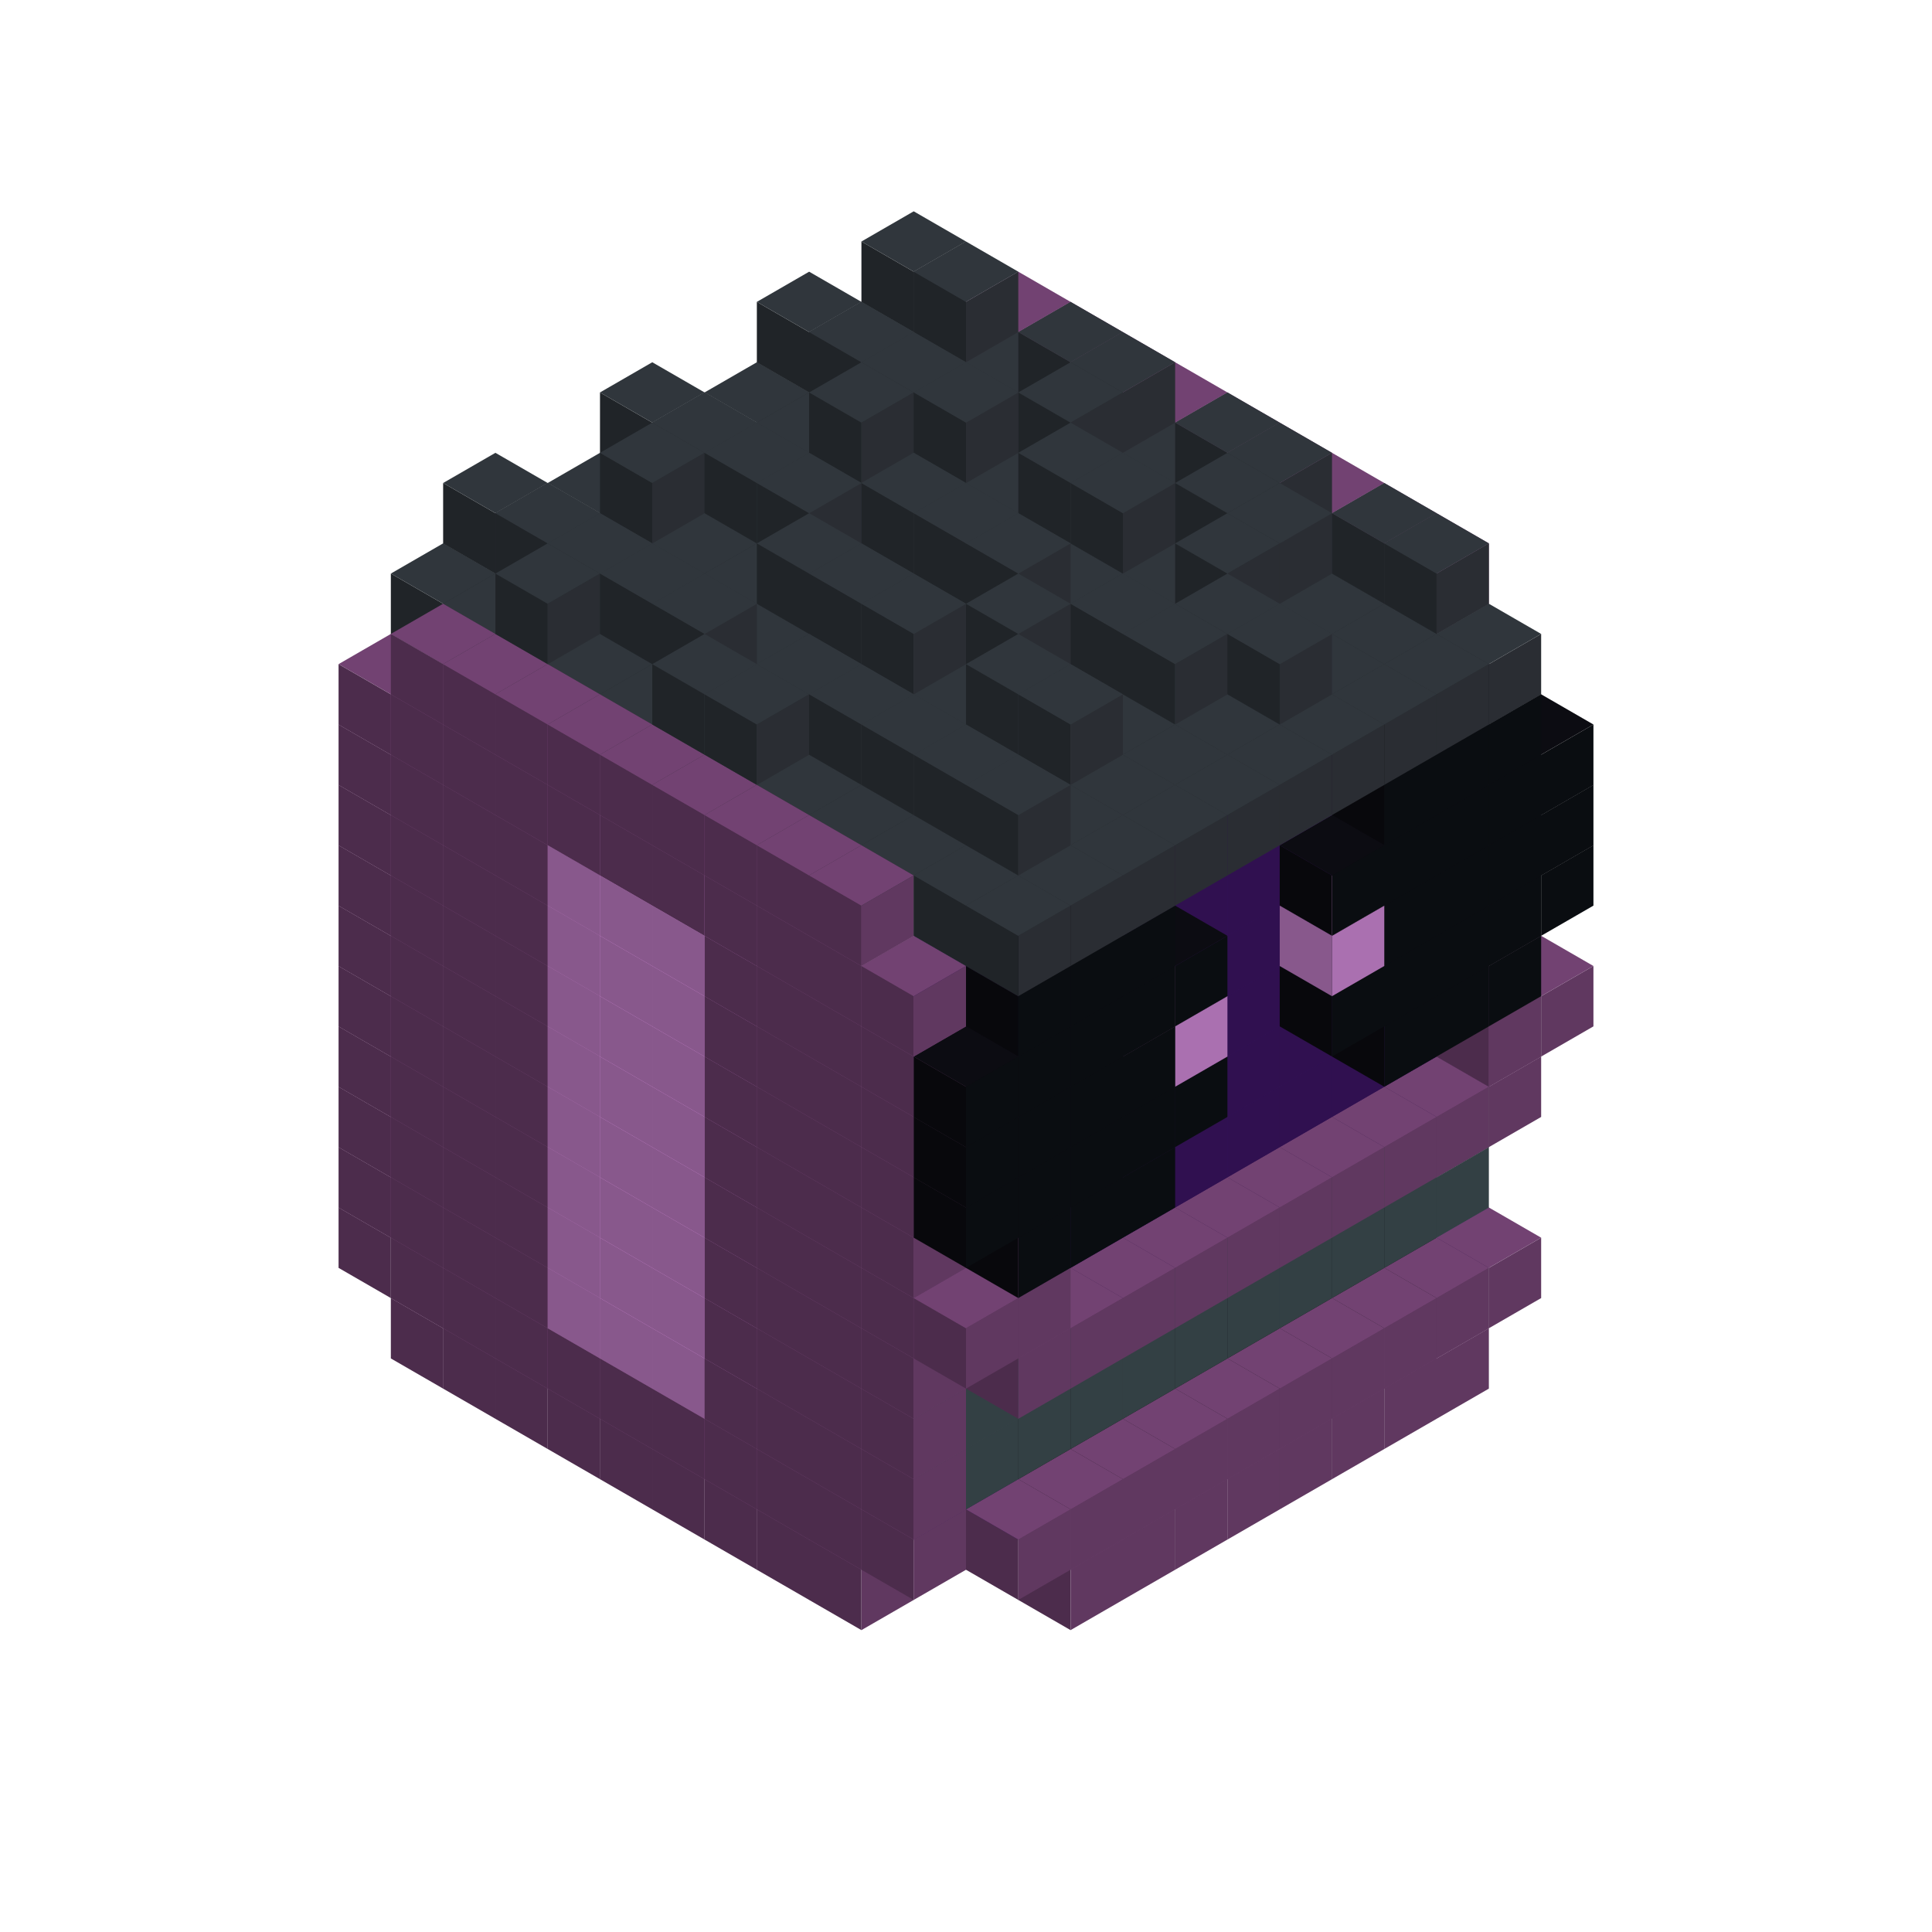 
<svg width='600' height='600' viewBox='4436371 5550000 3200000 3200000' xmlns='http://www.w3.org/2000/svg' xmlns:xlink='http://www.w3.org/1999/xlink'>
<use xlink:href='#v-0x00000022-1' transform='translate(1070341,3650000)'/>
<use xlink:href='#v-0x00000022-1' transform='translate(1156944,3700000)'/>
<use xlink:href='#v-0x00000022-1' transform='translate(1243547,3750000)'/>
<use xlink:href='#v-0x00000022-1' transform='translate(1330150,3800000)'/>
<use xlink:href='#v-0x00000022-1' transform='translate(1416753,3850000)'/>
<use xlink:href='#v-0x00000022-1' transform='translate(1503356,3900000)'/>
<use xlink:href='#v-0x00000022-1' transform='translate(1589959,3950000)'/>
<use xlink:href='#v-0x00000022-1' transform='translate(1676562,4000000)'/>
<use xlink:href='#v-0x00000022-1' transform='translate(1763165,4050000)'/>
<use xlink:href='#v-0x00000022-1' transform='translate(2715798,3700000)'/>
<use xlink:href='#v-0x00000022-1' transform='translate(2629195,3750000)'/>
<use xlink:href='#v-0x00000022-1' transform='translate(2542592,3800000)'/>
<use xlink:href='#v-0x00000022-1' transform='translate(2455989,3850000)'/>
<use xlink:href='#v-0x00000022-1' transform='translate(2369386,3900000)'/>
<use xlink:href='#v-0x00000022-1' transform='translate(2282783,3950000)'/>
<use xlink:href='#v-0x00000022-1' transform='translate(2196180,4000000)'/>
<use xlink:href='#v-0x00000022-1' transform='translate(2109577,4050000)'/>
<use xlink:href='#v-0x00000022-1' transform='translate(983738,3500000)'/>
<use xlink:href='#v-0x00000022-1' transform='translate(1070341,3550000)'/>
<use xlink:href='#v-0x00000022-1' transform='translate(1156944,3600000)'/>
<use xlink:href='#v-0x00000022-1' transform='translate(1243547,3650000)'/>
<use xlink:href='#v-0x00000022-1' transform='translate(1330150,3700000)'/>
<use xlink:href='#v-0x00000022-1' transform='translate(1416753,3750000)'/>
<use xlink:href='#v-0x00000022-1' transform='translate(1503356,3800000)'/>
<use xlink:href='#v-0x00000022-1' transform='translate(1589959,3850000)'/>
<use xlink:href='#v-0x00000022-1' transform='translate(1676562,3900000)'/>
<use xlink:href='#v-0x00000022-1' transform='translate(1763165,3950000)'/>
<use xlink:href='#v-0x00000022-2' transform='translate(2715798,3500000)'/>
<use xlink:href='#v-0x00000022-4' transform='translate(2629195,3550000)'/>
<use xlink:href='#v-0x00000022-4' transform='translate(2542592,3600000)'/>
<use xlink:href='#v-0x00000022-4' transform='translate(2455989,3650000)'/>
<use xlink:href='#v-0x00000022-4' transform='translate(2369386,3700000)'/>
<use xlink:href='#v-0x00000022-4' transform='translate(2282783,3750000)'/>
<use xlink:href='#v-0x00000022-4' transform='translate(2196180,3800000)'/>
<use xlink:href='#v-0x00000022-4' transform='translate(2109577,3850000)'/>
<use xlink:href='#v-0x00000022-4' transform='translate(2022974,3900000)'/>
<use xlink:href='#v-0x00000022-2' transform='translate(1936371,3950000)'/>
<use xlink:href='#v-0x00000022-1' transform='translate(1849768,4000000)'/>
<use xlink:href='#v-0x00000022-1' transform='translate(2802401,3550000)'/>
<use xlink:href='#v-0x00000022-1' transform='translate(2715798,3600000)'/>
<use xlink:href='#v-0x00000022-1' transform='translate(2629195,3650000)'/>
<use xlink:href='#v-0x00000022-1' transform='translate(2542592,3700000)'/>
<use xlink:href='#v-0x00000022-1' transform='translate(2455989,3750000)'/>
<use xlink:href='#v-0x00000022-1' transform='translate(2369386,3800000)'/>
<use xlink:href='#v-0x00000022-1' transform='translate(2282783,3850000)'/>
<use xlink:href='#v-0x00000022-1' transform='translate(2196180,3900000)'/>
<use xlink:href='#v-0x00000022-1' transform='translate(2109577,3950000)'/>
<use xlink:href='#v-0x00000022-1' transform='translate(2022974,4000000)'/>
<use xlink:href='#v-0x00000022-1' transform='translate(983738,3400000)'/>
<use xlink:href='#v-0x00000022-1' transform='translate(1070341,3450000)'/>
<use xlink:href='#v-0x00000022-1' transform='translate(1156944,3500000)'/>
<use xlink:href='#v-0x00000022-1' transform='translate(1243547,3550000)'/>
<use xlink:href='#v-0x00000022-3' transform='translate(1330150,3600000)'/>
<use xlink:href='#v-0x00000022-3' transform='translate(1416753,3650000)'/>
<use xlink:href='#v-0x00000022-3' transform='translate(1503356,3700000)'/>
<use xlink:href='#v-0x00000022-1' transform='translate(1589959,3750000)'/>
<use xlink:href='#v-0x00000022-1' transform='translate(1676562,3800000)'/>
<use xlink:href='#v-0x00000022-1' transform='translate(1763165,3850000)'/>
<use xlink:href='#v-0x00000022-5' transform='translate(2715798,3400000)'/>
<use xlink:href='#v-0x00000022-5' transform='translate(2629195,3450000)'/>
<use xlink:href='#v-0x00000022-5' transform='translate(2542592,3500000)'/>
<use xlink:href='#v-0x00000022-5' transform='translate(2455989,3550000)'/>
<use xlink:href='#v-0x00000022-5' transform='translate(2369386,3600000)'/>
<use xlink:href='#v-0x00000022-5' transform='translate(2282783,3650000)'/>
<use xlink:href='#v-0x00000022-5' transform='translate(2196180,3700000)'/>
<use xlink:href='#v-0x00000022-5' transform='translate(2109577,3750000)'/>
<use xlink:href='#v-0x00000022-5' transform='translate(2022974,3800000)'/>
<use xlink:href='#v-0x00000022-5' transform='translate(1936371,3850000)'/>
<use xlink:href='#v-0x00000022-1' transform='translate(1849768,3900000)'/>
<use xlink:href='#v-0x00000022-1' transform='translate(983738,3300000)'/>
<use xlink:href='#v-0x00000022-1' transform='translate(1070341,3350000)'/>
<use xlink:href='#v-0x00000022-1' transform='translate(1156944,3400000)'/>
<use xlink:href='#v-0x00000022-1' transform='translate(1243547,3450000)'/>
<use xlink:href='#v-0x00000022-3' transform='translate(1330150,3500000)'/>
<use xlink:href='#v-0x00000022-3' transform='translate(1416753,3550000)'/>
<use xlink:href='#v-0x00000022-3' transform='translate(1503356,3600000)'/>
<use xlink:href='#v-0x00000022-1' transform='translate(1589959,3650000)'/>
<use xlink:href='#v-0x00000022-1' transform='translate(1676562,3700000)'/>
<use xlink:href='#v-0x00000022-1' transform='translate(1763165,3750000)'/>
<use xlink:href='#v-0x00000022-5' transform='translate(2715798,3300000)'/>
<use xlink:href='#v-0x00000022-5' transform='translate(2629195,3350000)'/>
<use xlink:href='#v-0x00000022-5' transform='translate(2542592,3400000)'/>
<use xlink:href='#v-0x00000022-5' transform='translate(2455989,3450000)'/>
<use xlink:href='#v-0x00000022-5' transform='translate(2369386,3500000)'/>
<use xlink:href='#v-0x00000022-5' transform='translate(2282783,3550000)'/>
<use xlink:href='#v-0x00000022-5' transform='translate(2196180,3600000)'/>
<use xlink:href='#v-0x00000022-5' transform='translate(2109577,3650000)'/>
<use xlink:href='#v-0x00000022-5' transform='translate(2022974,3700000)'/>
<use xlink:href='#v-0x00000022-5' transform='translate(1936371,3750000)'/>
<use xlink:href='#v-0x00000022-1' transform='translate(1849768,3800000)'/>
<use xlink:href='#v-0x00000022-1' transform='translate(983738,3200000)'/>
<use xlink:href='#v-0x00000022-1' transform='translate(1070341,3250000)'/>
<use xlink:href='#v-0x00000022-1' transform='translate(1156944,3300000)'/>
<use xlink:href='#v-0x00000022-1' transform='translate(1243547,3350000)'/>
<use xlink:href='#v-0x00000022-3' transform='translate(1330150,3400000)'/>
<use xlink:href='#v-0x00000022-3' transform='translate(1416753,3450000)'/>
<use xlink:href='#v-0x00000022-3' transform='translate(1503356,3500000)'/>
<use xlink:href='#v-0x00000022-1' transform='translate(1589959,3550000)'/>
<use xlink:href='#v-0x00000022-1' transform='translate(1676562,3600000)'/>
<use xlink:href='#v-0x00000022-1' transform='translate(1763165,3650000)'/>
<use xlink:href='#v-0x00000022-2' transform='translate(2715798,3200000)'/>
<use xlink:href='#v-0x00000022-2' transform='translate(2629195,3250000)'/>
<use xlink:href='#v-0x00000022-2' transform='translate(2542592,3300000)'/>
<use xlink:href='#v-0x00000022-2' transform='translate(2455989,3350000)'/>
<use xlink:href='#v-0x00000022-2' transform='translate(2369386,3400000)'/>
<use xlink:href='#v-0x00000022-2' transform='translate(2282783,3450000)'/>
<use xlink:href='#v-0x00000022-2' transform='translate(2196180,3500000)'/>
<use xlink:href='#v-0x00000022-2' transform='translate(2109577,3550000)'/>
<use xlink:href='#v-0x00000022-2' transform='translate(2022974,3600000)'/>
<use xlink:href='#v-0x00000022-2' transform='translate(1936371,3650000)'/>
<use xlink:href='#v-0x00000022-1' transform='translate(1849768,3700000)'/>
<use xlink:href='#v-0x00000022-1' transform='translate(2802401,3250000)'/>
<use xlink:href='#v-0x00000022-1' transform='translate(2715798,3300000)'/>
<use xlink:href='#v-0x00000022-1' transform='translate(2629195,3350000)'/>
<use xlink:href='#v-0x00000022-1' transform='translate(2542592,3400000)'/>
<use xlink:href='#v-0x00000022-1' transform='translate(2455989,3450000)'/>
<use xlink:href='#v-0x00000022-1' transform='translate(2369386,3500000)'/>
<use xlink:href='#v-0x00000022-1' transform='translate(2282783,3550000)'/>
<use xlink:href='#v-0x00000022-1' transform='translate(2196180,3600000)'/>
<use xlink:href='#v-0x00000022-1' transform='translate(2109577,3650000)'/>
<use xlink:href='#v-0x00000022-1' transform='translate(2022974,3700000)'/>
<use xlink:href='#v-0x00000022-1' transform='translate(983738,3100000)'/>
<use xlink:href='#v-0x00000022-1' transform='translate(1070341,3150000)'/>
<use xlink:href='#v-0x00000022-1' transform='translate(1156944,3200000)'/>
<use xlink:href='#v-0x00000022-1' transform='translate(1243547,3250000)'/>
<use xlink:href='#v-0x00000022-3' transform='translate(1330150,3300000)'/>
<use xlink:href='#v-0x00000022-3' transform='translate(1416753,3350000)'/>
<use xlink:href='#v-0x00000022-3' transform='translate(1503356,3400000)'/>
<use xlink:href='#v-0x00000022-1' transform='translate(1589959,3450000)'/>
<use xlink:href='#v-0x00000022-1' transform='translate(1676562,3500000)'/>
<use xlink:href='#v-0x00000022-1' transform='translate(1763165,3550000)'/>
<use xlink:href='#v-0x00000022-2' transform='translate(2715798,3100000)'/>
<use xlink:href='#v-0x00000022-2' transform='translate(2629195,3150000)'/>
<use xlink:href='#v-0x00000022-2' transform='translate(2542592,3200000)'/>
<use xlink:href='#v-0x00000022-2' transform='translate(2455989,3250000)'/>
<use xlink:href='#v-0x00000022-2' transform='translate(2369386,3300000)'/>
<use xlink:href='#v-0x00000022-2' transform='translate(2282783,3350000)'/>
<use xlink:href='#v-0x00000022-2' transform='translate(2196180,3400000)'/>
<use xlink:href='#v-0x00000022-2' transform='translate(2109577,3450000)'/>
<use xlink:href='#v-0x00000022-2' transform='translate(2022974,3500000)'/>
<use xlink:href='#v-0x00000022-2' transform='translate(1936371,3550000)'/>
<use xlink:href='#v-0x00000022-1' transform='translate(1849768,3600000)'/>
<use xlink:href='#v-0x00000022-1' transform='translate(2889004,3100000)'/>
<use xlink:href='#v-0x00000022-1' transform='translate(2802401,3150000)'/>
<use xlink:href='#v-0x00000022-1' transform='translate(2022974,3600000)'/>
<use xlink:href='#v-0x00000022-1' transform='translate(1936371,3650000)'/>
<use xlink:href='#v-0x00000022-1' transform='translate(983738,3000000)'/>
<use xlink:href='#v-0x00000022-1' transform='translate(1070341,3050000)'/>
<use xlink:href='#v-0x00000022-1' transform='translate(1156944,3100000)'/>
<use xlink:href='#v-0x00000022-1' transform='translate(1243547,3150000)'/>
<use xlink:href='#v-0x00000022-3' transform='translate(1330150,3200000)'/>
<use xlink:href='#v-0x00000022-3' transform='translate(1416753,3250000)'/>
<use xlink:href='#v-0x00000022-3' transform='translate(1503356,3300000)'/>
<use xlink:href='#v-0x00000022-1' transform='translate(1589959,3350000)'/>
<use xlink:href='#v-0x00000022-1' transform='translate(1676562,3400000)'/>
<use xlink:href='#v-0x00000022-1' transform='translate(1763165,3450000)'/>
<use xlink:href='#v-0x00000022-2' transform='translate(2715798,3000000)'/>
<use xlink:href='#v-0x00000022-2' transform='translate(2629195,3050000)'/>
<use xlink:href='#v-0x00000022-2' transform='translate(2542592,3100000)'/>
<use xlink:href='#v-0x00000022-2' transform='translate(2455989,3150000)'/>
<use xlink:href='#v-0x00000022-2' transform='translate(2369386,3200000)'/>
<use xlink:href='#v-0x00000022-2' transform='translate(2282783,3250000)'/>
<use xlink:href='#v-0x00000022-2' transform='translate(2196180,3300000)'/>
<use xlink:href='#v-0x00000022-2' transform='translate(2109577,3350000)'/>
<use xlink:href='#v-0x00000022-2' transform='translate(2022974,3400000)'/>
<use xlink:href='#v-0x00000022-2' transform='translate(1936371,3450000)'/>
<use xlink:href='#v-0x00000022-1' transform='translate(1849768,3500000)'/>
<use xlink:href='#v-0x00000022-4' transform='translate(2802401,3050000)'/>
<use xlink:href='#v-0x00000022-4' transform='translate(2715798,3100000)'/>
<use xlink:href='#v-0x00000022-4' transform='translate(2629195,3150000)'/>
<use xlink:href='#v-0x00000022-4' transform='translate(2196180,3400000)'/>
<use xlink:href='#v-0x00000022-4' transform='translate(2109577,3450000)'/>
<use xlink:href='#v-0x00000022-4' transform='translate(2022974,3500000)'/>
<use xlink:href='#v-0x00000022-1' transform='translate(983738,2900000)'/>
<use xlink:href='#v-0x00000022-1' transform='translate(1070341,2950000)'/>
<use xlink:href='#v-0x00000022-1' transform='translate(1156944,3000000)'/>
<use xlink:href='#v-0x00000022-1' transform='translate(1243547,3050000)'/>
<use xlink:href='#v-0x00000022-3' transform='translate(1330150,3100000)'/>
<use xlink:href='#v-0x00000022-3' transform='translate(1416753,3150000)'/>
<use xlink:href='#v-0x00000022-3' transform='translate(1503356,3200000)'/>
<use xlink:href='#v-0x00000022-1' transform='translate(1589959,3250000)'/>
<use xlink:href='#v-0x00000022-1' transform='translate(1676562,3300000)'/>
<use xlink:href='#v-0x00000022-1' transform='translate(1763165,3350000)'/>
<use xlink:href='#v-0x00000022-2' transform='translate(2715798,2900000)'/>
<use xlink:href='#v-0x00000022-2' transform='translate(2629195,2950000)'/>
<use xlink:href='#v-0x00000022-2' transform='translate(2542592,3000000)'/>
<use xlink:href='#v-0x00000022-2' transform='translate(2455989,3050000)'/>
<use xlink:href='#v-0x00000022-2' transform='translate(2369386,3100000)'/>
<use xlink:href='#v-0x00000022-2' transform='translate(2282783,3150000)'/>
<use xlink:href='#v-0x00000022-2' transform='translate(2196180,3200000)'/>
<use xlink:href='#v-0x00000022-2' transform='translate(2109577,3250000)'/>
<use xlink:href='#v-0x00000022-2' transform='translate(2022974,3300000)'/>
<use xlink:href='#v-0x00000022-2' transform='translate(1936371,3350000)'/>
<use xlink:href='#v-0x00000022-1' transform='translate(1849768,3400000)'/>
<use xlink:href='#v-0x00000022-4' transform='translate(2889004,2900000)'/>
<use xlink:href='#v-0x00000022-4' transform='translate(2802401,2950000)'/>
<use xlink:href='#v-0x00000022-4' transform='translate(2715798,3000000)'/>
<use xlink:href='#v-0x00000022-4' transform='translate(2629195,3050000)'/>
<use xlink:href='#v-0x00000022-4' transform='translate(2542592,3100000)'/>
<use xlink:href='#v-0x00000022-4' transform='translate(2282783,3250000)'/>
<use xlink:href='#v-0x00000022-4' transform='translate(2196180,3300000)'/>
<use xlink:href='#v-0x00000022-4' transform='translate(2109577,3350000)'/>
<use xlink:href='#v-0x00000022-4' transform='translate(2022974,3400000)'/>
<use xlink:href='#v-0x00000022-4' transform='translate(1936371,3450000)'/>
<use xlink:href='#v-0x00000022-1' transform='translate(983738,2800000)'/>
<use xlink:href='#v-0x00000022-1' transform='translate(1070341,2850000)'/>
<use xlink:href='#v-0x00000022-1' transform='translate(1156944,2900000)'/>
<use xlink:href='#v-0x00000022-1' transform='translate(1243547,2950000)'/>
<use xlink:href='#v-0x00000022-3' transform='translate(1330150,3000000)'/>
<use xlink:href='#v-0x00000022-3' transform='translate(1416753,3050000)'/>
<use xlink:href='#v-0x00000022-3' transform='translate(1503356,3100000)'/>
<use xlink:href='#v-0x00000022-1' transform='translate(1589959,3150000)'/>
<use xlink:href='#v-0x00000022-1' transform='translate(1676562,3200000)'/>
<use xlink:href='#v-0x00000022-1' transform='translate(1763165,3250000)'/>
<use xlink:href='#v-0x00000022-2' transform='translate(2715798,2800000)'/>
<use xlink:href='#v-0x00000022-2' transform='translate(2629195,2850000)'/>
<use xlink:href='#v-0x00000022-2' transform='translate(2542592,2900000)'/>
<use xlink:href='#v-0x00000022-2' transform='translate(2455989,2950000)'/>
<use xlink:href='#v-0x00000022-2' transform='translate(2369386,3000000)'/>
<use xlink:href='#v-0x00000022-2' transform='translate(2282783,3050000)'/>
<use xlink:href='#v-0x00000022-2' transform='translate(2196180,3100000)'/>
<use xlink:href='#v-0x00000022-2' transform='translate(2109577,3150000)'/>
<use xlink:href='#v-0x00000022-2' transform='translate(2022974,3200000)'/>
<use xlink:href='#v-0x00000022-2' transform='translate(1936371,3250000)'/>
<use xlink:href='#v-0x00000022-1' transform='translate(1849768,3300000)'/>
<use xlink:href='#v-0x00000022-4' transform='translate(2889004,2800000)'/>
<use xlink:href='#v-0x00000022-4' transform='translate(2802401,2850000)'/>
<use xlink:href='#v-0x00000022-4' transform='translate(2715798,2900000)'/>
<use xlink:href='#v-0x00000022-4' transform='translate(2629195,2950000)'/>
<use xlink:href='#v-0x00000022-3' transform='translate(2542592,3000000)'/>
<use xlink:href='#v-0x00000022-3' transform='translate(2282783,3150000)'/>
<use xlink:href='#v-0x00000022-4' transform='translate(2196180,3200000)'/>
<use xlink:href='#v-0x00000022-4' transform='translate(2109577,3250000)'/>
<use xlink:href='#v-0x00000022-4' transform='translate(2022974,3300000)'/>
<use xlink:href='#v-0x00000022-4' transform='translate(1936371,3350000)'/>
<use xlink:href='#v-0x00000022-1' transform='translate(983738,2700000)'/>
<use xlink:href='#v-0x00000022-1' transform='translate(1070341,2750000)'/>
<use xlink:href='#v-0x00000022-1' transform='translate(1156944,2800000)'/>
<use xlink:href='#v-0x00000022-1' transform='translate(1243547,2850000)'/>
<use xlink:href='#v-0x00000022-3' transform='translate(1330150,2900000)'/>
<use xlink:href='#v-0x00000022-3' transform='translate(1416753,2950000)'/>
<use xlink:href='#v-0x00000022-3' transform='translate(1503356,3000000)'/>
<use xlink:href='#v-0x00000022-1' transform='translate(1589959,3050000)'/>
<use xlink:href='#v-0x00000022-1' transform='translate(1676562,3100000)'/>
<use xlink:href='#v-0x00000022-1' transform='translate(1763165,3150000)'/>
<use xlink:href='#v-0x00000022-2' transform='translate(2715798,2700000)'/>
<use xlink:href='#v-0x00000022-2' transform='translate(2629195,2750000)'/>
<use xlink:href='#v-0x00000022-2' transform='translate(2542592,2800000)'/>
<use xlink:href='#v-0x00000022-2' transform='translate(2455989,2850000)'/>
<use xlink:href='#v-0x00000022-2' transform='translate(2369386,2900000)'/>
<use xlink:href='#v-0x00000022-2' transform='translate(2282783,2950000)'/>
<use xlink:href='#v-0x00000022-2' transform='translate(2196180,3000000)'/>
<use xlink:href='#v-0x00000022-2' transform='translate(2109577,3050000)'/>
<use xlink:href='#v-0x00000022-2' transform='translate(2022974,3100000)'/>
<use xlink:href='#v-0x00000022-2' transform='translate(1936371,3150000)'/>
<use xlink:href='#v-0x00000022-1' transform='translate(1849768,3200000)'/>
<use xlink:href='#v-0x00000022-4' transform='translate(2889004,2700000)'/>
<use xlink:href='#v-0x00000022-4' transform='translate(2802401,2750000)'/>
<use xlink:href='#v-0x00000022-4' transform='translate(2715798,2800000)'/>
<use xlink:href='#v-0x00000022-4' transform='translate(2629195,2850000)'/>
<use xlink:href='#v-0x00000022-4' transform='translate(2542592,2900000)'/>
<use xlink:href='#v-0x00000022-4' transform='translate(2282783,3050000)'/>
<use xlink:href='#v-0x00000022-4' transform='translate(2196180,3100000)'/>
<use xlink:href='#v-0x00000022-4' transform='translate(2109577,3150000)'/>
<use xlink:href='#v-0x00000022-4' transform='translate(2022974,3200000)'/>
<use xlink:href='#v-0x00000022-4' transform='translate(1936371,3250000)'/>
<use xlink:href='#v-0x00000022-1' transform='translate(983738,2600000)'/>
<use xlink:href='#v-0x00000022-1' transform='translate(1070341,2650000)'/>
<use xlink:href='#v-0x00000022-1' transform='translate(1156944,2700000)'/>
<use xlink:href='#v-0x00000022-1' transform='translate(1243547,2750000)'/>
<use xlink:href='#v-0x00000022-1' transform='translate(1330150,2800000)'/>
<use xlink:href='#v-0x00000022-1' transform='translate(1416753,2850000)'/>
<use xlink:href='#v-0x00000022-1' transform='translate(1503356,2900000)'/>
<use xlink:href='#v-0x00000022-1' transform='translate(1589959,2950000)'/>
<use xlink:href='#v-0x00000022-1' transform='translate(1676562,3000000)'/>
<use xlink:href='#v-0x00000022-1' transform='translate(1763165,3050000)'/>
<use xlink:href='#v-0x00000022-2' transform='translate(2715798,2600000)'/>
<use xlink:href='#v-0x00000022-2' transform='translate(2629195,2650000)'/>
<use xlink:href='#v-0x00000022-2' transform='translate(2542592,2700000)'/>
<use xlink:href='#v-0x00000022-2' transform='translate(2455989,2750000)'/>
<use xlink:href='#v-0x00000022-2' transform='translate(2369386,2800000)'/>
<use xlink:href='#v-0x00000022-2' transform='translate(2282783,2850000)'/>
<use xlink:href='#v-0x00000022-2' transform='translate(2196180,2900000)'/>
<use xlink:href='#v-0x00000022-2' transform='translate(2109577,2950000)'/>
<use xlink:href='#v-0x00000022-2' transform='translate(2022974,3000000)'/>
<use xlink:href='#v-0x00000022-2' transform='translate(1936371,3050000)'/>
<use xlink:href='#v-0x00000022-1' transform='translate(1849768,3100000)'/>
<use xlink:href='#v-0x00000022-4' transform='translate(2802401,2650000)'/>
<use xlink:href='#v-0x00000022-4' transform='translate(2715798,2700000)'/>
<use xlink:href='#v-0x00000022-4' transform='translate(2629195,2750000)'/>
<use xlink:href='#v-0x00000022-4' transform='translate(2196180,3000000)'/>
<use xlink:href='#v-0x00000022-4' transform='translate(2109577,3050000)'/>
<use xlink:href='#v-0x00000022-4' transform='translate(2022974,3100000)'/>
<use xlink:href='#v-0x00000022-6' transform='translate(1849768,2000000)'/>
<use xlink:href='#v-0x00000022-6' transform='translate(1763165,2050000)'/>
<use xlink:href='#v-0x00000022-6' transform='translate(1676562,2100000)'/>
<use xlink:href='#v-0x00000022-6' transform='translate(1589959,2150000)'/>
<use xlink:href='#v-0x00000022-6' transform='translate(1503356,2200000)'/>
<use xlink:href='#v-0x00000022-6' transform='translate(1416753,2250000)'/>
<use xlink:href='#v-0x00000022-6' transform='translate(1330150,2300000)'/>
<use xlink:href='#v-0x00000022-6' transform='translate(1243547,2350000)'/>
<use xlink:href='#v-0x00000022-6' transform='translate(1156944,2400000)'/>
<use xlink:href='#v-0x00000022-6' transform='translate(1070341,2450000)'/>
<use xlink:href='#v-0x00000022-1' transform='translate(2022974,2000000)'/>
<use xlink:href='#v-0x00000022-6' transform='translate(1936371,2050000)'/>
<use xlink:href='#v-0x00000022-6' transform='translate(1849768,2100000)'/>
<use xlink:href='#v-0x00000022-6' transform='translate(1763165,2150000)'/>
<use xlink:href='#v-0x00000022-6' transform='translate(1676562,2200000)'/>
<use xlink:href='#v-0x00000022-6' transform='translate(1589959,2250000)'/>
<use xlink:href='#v-0x00000022-6' transform='translate(1503356,2300000)'/>
<use xlink:href='#v-0x00000022-6' transform='translate(1416753,2350000)'/>
<use xlink:href='#v-0x00000022-6' transform='translate(1330150,2400000)'/>
<use xlink:href='#v-0x00000022-6' transform='translate(1243547,2450000)'/>
<use xlink:href='#v-0x00000022-6' transform='translate(1156944,2500000)'/>
<use xlink:href='#v-0x00000022-1' transform='translate(1070341,2550000)'/>
<use xlink:href='#v-0x00000022-1' transform='translate(2109577,2050000)'/>
<use xlink:href='#v-0x00000022-6' transform='translate(2022974,2100000)'/>
<use xlink:href='#v-0x00000022-6' transform='translate(1936371,2150000)'/>
<use xlink:href='#v-0x00000022-6' transform='translate(1849768,2200000)'/>
<use xlink:href='#v-0x00000022-6' transform='translate(1763165,2250000)'/>
<use xlink:href='#v-0x00000022-6' transform='translate(1676562,2300000)'/>
<use xlink:href='#v-0x00000022-6' transform='translate(1589959,2350000)'/>
<use xlink:href='#v-0x00000022-6' transform='translate(1503356,2400000)'/>
<use xlink:href='#v-0x00000022-6' transform='translate(1416753,2450000)'/>
<use xlink:href='#v-0x00000022-6' transform='translate(1330150,2500000)'/>
<use xlink:href='#v-0x00000022-6' transform='translate(1243547,2550000)'/>
<use xlink:href='#v-0x00000022-1' transform='translate(1156944,2600000)'/>
<use xlink:href='#v-0x00000022-1' transform='translate(2196180,2100000)'/>
<use xlink:href='#v-0x00000022-6' transform='translate(2109577,2150000)'/>
<use xlink:href='#v-0x00000022-6' transform='translate(2022974,2200000)'/>
<use xlink:href='#v-0x00000022-6' transform='translate(1936371,2250000)'/>
<use xlink:href='#v-0x00000022-6' transform='translate(1849768,2300000)'/>
<use xlink:href='#v-0x00000022-6' transform='translate(1763165,2350000)'/>
<use xlink:href='#v-0x00000022-6' transform='translate(1676562,2400000)'/>
<use xlink:href='#v-0x00000022-6' transform='translate(1589959,2450000)'/>
<use xlink:href='#v-0x00000022-6' transform='translate(1503356,2500000)'/>
<use xlink:href='#v-0x00000022-6' transform='translate(1416753,2550000)'/>
<use xlink:href='#v-0x00000022-6' transform='translate(1330150,2600000)'/>
<use xlink:href='#v-0x00000022-1' transform='translate(1243547,2650000)'/>
<use xlink:href='#v-0x00000022-1' transform='translate(2282783,2150000)'/>
<use xlink:href='#v-0x00000022-6' transform='translate(2196180,2200000)'/>
<use xlink:href='#v-0x00000022-6' transform='translate(2109577,2250000)'/>
<use xlink:href='#v-0x00000022-6' transform='translate(2022974,2300000)'/>
<use xlink:href='#v-0x00000022-6' transform='translate(1936371,2350000)'/>
<use xlink:href='#v-0x00000022-6' transform='translate(1849768,2400000)'/>
<use xlink:href='#v-0x00000022-6' transform='translate(1763165,2450000)'/>
<use xlink:href='#v-0x00000022-6' transform='translate(1676562,2500000)'/>
<use xlink:href='#v-0x00000022-6' transform='translate(1589959,2550000)'/>
<use xlink:href='#v-0x00000022-6' transform='translate(1503356,2600000)'/>
<use xlink:href='#v-0x00000022-6' transform='translate(1416753,2650000)'/>
<use xlink:href='#v-0x00000022-1' transform='translate(1330150,2700000)'/>
<use xlink:href='#v-0x00000022-1' transform='translate(2369386,2200000)'/>
<use xlink:href='#v-0x00000022-6' transform='translate(2282783,2250000)'/>
<use xlink:href='#v-0x00000022-6' transform='translate(2196180,2300000)'/>
<use xlink:href='#v-0x00000022-6' transform='translate(2109577,2350000)'/>
<use xlink:href='#v-0x00000022-6' transform='translate(2022974,2400000)'/>
<use xlink:href='#v-0x00000022-6' transform='translate(1936371,2450000)'/>
<use xlink:href='#v-0x00000022-6' transform='translate(1849768,2500000)'/>
<use xlink:href='#v-0x00000022-6' transform='translate(1763165,2550000)'/>
<use xlink:href='#v-0x00000022-6' transform='translate(1676562,2600000)'/>
<use xlink:href='#v-0x00000022-6' transform='translate(1589959,2650000)'/>
<use xlink:href='#v-0x00000022-6' transform='translate(1503356,2700000)'/>
<use xlink:href='#v-0x00000022-1' transform='translate(1416753,2750000)'/>
<use xlink:href='#v-0x00000022-1' transform='translate(2455989,2250000)'/>
<use xlink:href='#v-0x00000022-6' transform='translate(2369386,2300000)'/>
<use xlink:href='#v-0x00000022-6' transform='translate(2282783,2350000)'/>
<use xlink:href='#v-0x00000022-6' transform='translate(2196180,2400000)'/>
<use xlink:href='#v-0x00000022-6' transform='translate(2109577,2450000)'/>
<use xlink:href='#v-0x00000022-6' transform='translate(2022974,2500000)'/>
<use xlink:href='#v-0x00000022-6' transform='translate(1936371,2550000)'/>
<use xlink:href='#v-0x00000022-6' transform='translate(1849768,2600000)'/>
<use xlink:href='#v-0x00000022-6' transform='translate(1763165,2650000)'/>
<use xlink:href='#v-0x00000022-6' transform='translate(1676562,2700000)'/>
<use xlink:href='#v-0x00000022-6' transform='translate(1589959,2750000)'/>
<use xlink:href='#v-0x00000022-1' transform='translate(1503356,2800000)'/>
<use xlink:href='#v-0x00000022-1' transform='translate(2542592,2300000)'/>
<use xlink:href='#v-0x00000022-6' transform='translate(2455989,2350000)'/>
<use xlink:href='#v-0x00000022-6' transform='translate(2369386,2400000)'/>
<use xlink:href='#v-0x00000022-6' transform='translate(2282783,2450000)'/>
<use xlink:href='#v-0x00000022-6' transform='translate(2196180,2500000)'/>
<use xlink:href='#v-0x00000022-6' transform='translate(2109577,2550000)'/>
<use xlink:href='#v-0x00000022-6' transform='translate(2022974,2600000)'/>
<use xlink:href='#v-0x00000022-6' transform='translate(1936371,2650000)'/>
<use xlink:href='#v-0x00000022-6' transform='translate(1849768,2700000)'/>
<use xlink:href='#v-0x00000022-6' transform='translate(1763165,2750000)'/>
<use xlink:href='#v-0x00000022-6' transform='translate(1676562,2800000)'/>
<use xlink:href='#v-0x00000022-1' transform='translate(1589959,2850000)'/>
<use xlink:href='#v-0x00000022-1' transform='translate(2629195,2350000)'/>
<use xlink:href='#v-0x00000022-6' transform='translate(2542592,2400000)'/>
<use xlink:href='#v-0x00000022-6' transform='translate(2455989,2450000)'/>
<use xlink:href='#v-0x00000022-6' transform='translate(2369386,2500000)'/>
<use xlink:href='#v-0x00000022-6' transform='translate(2282783,2550000)'/>
<use xlink:href='#v-0x00000022-6' transform='translate(2196180,2600000)'/>
<use xlink:href='#v-0x00000022-6' transform='translate(2109577,2650000)'/>
<use xlink:href='#v-0x00000022-6' transform='translate(2022974,2700000)'/>
<use xlink:href='#v-0x00000022-6' transform='translate(1936371,2750000)'/>
<use xlink:href='#v-0x00000022-6' transform='translate(1849768,2800000)'/>
<use xlink:href='#v-0x00000022-6' transform='translate(1763165,2850000)'/>
<use xlink:href='#v-0x00000022-1' transform='translate(1676562,2900000)'/>
<use xlink:href='#v-0x00000022-1' transform='translate(2715798,2400000)'/>
<use xlink:href='#v-0x00000022-6' transform='translate(2629195,2450000)'/>
<use xlink:href='#v-0x00000022-6' transform='translate(2542592,2500000)'/>
<use xlink:href='#v-0x00000022-6' transform='translate(2455989,2550000)'/>
<use xlink:href='#v-0x00000022-6' transform='translate(2369386,2600000)'/>
<use xlink:href='#v-0x00000022-6' transform='translate(2282783,2650000)'/>
<use xlink:href='#v-0x00000022-6' transform='translate(2196180,2700000)'/>
<use xlink:href='#v-0x00000022-6' transform='translate(2109577,2750000)'/>
<use xlink:href='#v-0x00000022-6' transform='translate(2022974,2800000)'/>
<use xlink:href='#v-0x00000022-6' transform='translate(1936371,2850000)'/>
<use xlink:href='#v-0x00000022-6' transform='translate(1849768,2900000)'/>
<use xlink:href='#v-0x00000022-1' transform='translate(1763165,2950000)'/>
<use xlink:href='#v-0x00000022-6' transform='translate(2715798,2500000)'/>
<use xlink:href='#v-0x00000022-6' transform='translate(2629195,2550000)'/>
<use xlink:href='#v-0x00000022-6' transform='translate(2542592,2600000)'/>
<use xlink:href='#v-0x00000022-6' transform='translate(2455989,2650000)'/>
<use xlink:href='#v-0x00000022-6' transform='translate(2369386,2700000)'/>
<use xlink:href='#v-0x00000022-6' transform='translate(2282783,2750000)'/>
<use xlink:href='#v-0x00000022-6' transform='translate(2196180,2800000)'/>
<use xlink:href='#v-0x00000022-6' transform='translate(2109577,2850000)'/>
<use xlink:href='#v-0x00000022-6' transform='translate(2022974,2900000)'/>
<use xlink:href='#v-0x00000022-6' transform='translate(1936371,2950000)'/>
<use xlink:href='#v-0x00000022-6' transform='translate(2802401,2550000)'/>
<use xlink:href='#v-0x00000022-6' transform='translate(2715798,2600000)'/>
<use xlink:href='#v-0x00000022-6' transform='translate(2629195,2650000)'/>
<use xlink:href='#v-0x00000022-6' transform='translate(2542592,2700000)'/>
<use xlink:href='#v-0x00000022-6' transform='translate(2455989,2750000)'/>
<use xlink:href='#v-0x00000022-6' transform='translate(2369386,2800000)'/>
<use xlink:href='#v-0x00000022-6' transform='translate(2282783,2850000)'/>
<use xlink:href='#v-0x00000022-6' transform='translate(2196180,2900000)'/>
<use xlink:href='#v-0x00000022-6' transform='translate(2109577,2950000)'/>
<use xlink:href='#v-0x00000022-6' transform='translate(2022974,3000000)'/>
<use xlink:href='#v-0x00000022-6' transform='translate(1849768,1900000)'/>
<use xlink:href='#v-0x00000022-6' transform='translate(1676562,2000000)'/>
<use xlink:href='#v-0x00000022-6' transform='translate(1416753,2150000)'/>
<use xlink:href='#v-0x00000022-6' transform='translate(1156944,2300000)'/>
<use xlink:href='#v-0x00000022-6' transform='translate(1936371,1950000)'/>
<use xlink:href='#v-0x00000022-6' transform='translate(1763165,2050000)'/>
<use xlink:href='#v-0x00000022-6' transform='translate(1503356,2200000)'/>
<use xlink:href='#v-0x00000022-6' transform='translate(1416753,2250000)'/>
<use xlink:href='#v-0x00000022-6' transform='translate(1243547,2350000)'/>
<use xlink:href='#v-0x00000022-6' transform='translate(1849768,2100000)'/>
<use xlink:href='#v-0x00000022-6' transform='translate(1763165,2150000)'/>
<use xlink:href='#v-0x00000022-6' transform='translate(1589959,2250000)'/>
<use xlink:href='#v-0x00000022-6' transform='translate(1330150,2400000)'/>
<use xlink:href='#v-0x00000022-6' transform='translate(1243547,2450000)'/>
<use xlink:href='#v-0x00000022-6' transform='translate(2109577,2050000)'/>
<use xlink:href='#v-0x00000022-6' transform='translate(1936371,2150000)'/>
<use xlink:href='#v-0x00000022-6' transform='translate(1676562,2300000)'/>
<use xlink:href='#v-0x00000022-6' transform='translate(1416753,2450000)'/>
<use xlink:href='#v-0x00000022-6' transform='translate(2196180,2100000)'/>
<use xlink:href='#v-0x00000022-6' transform='translate(2109577,2150000)'/>
<use xlink:href='#v-0x00000022-6' transform='translate(1849768,2300000)'/>
<use xlink:href='#v-0x00000022-6' transform='translate(1676562,2400000)'/>
<use xlink:href='#v-0x00000022-6' transform='translate(1503356,2500000)'/>
<use xlink:href='#v-0x00000022-6' transform='translate(2109577,2250000)'/>
<use xlink:href='#v-0x00000022-6' transform='translate(1936371,2350000)'/>
<use xlink:href='#v-0x00000022-6' transform='translate(1763165,2450000)'/>
<use xlink:href='#v-0x00000022-6' transform='translate(1503356,2600000)'/>
<use xlink:href='#v-0x00000022-6' transform='translate(2369386,2200000)'/>
<use xlink:href='#v-0x00000022-6' transform='translate(2196180,2300000)'/>
<use xlink:href='#v-0x00000022-6' transform='translate(2022974,2400000)'/>
<use xlink:href='#v-0x00000022-6' transform='translate(1849768,2500000)'/>
<use xlink:href='#v-0x00000022-6' transform='translate(1676562,2600000)'/>
<use xlink:href='#v-0x00000022-6' transform='translate(1589959,2650000)'/>
<use xlink:href='#v-0x00000022-6' transform='translate(2455989,2250000)'/>
<use xlink:href='#v-0x00000022-6' transform='translate(2369386,2300000)'/>
<use xlink:href='#v-0x00000022-6' transform='translate(2022974,2500000)'/>
<use xlink:href='#v-0x00000022-6' transform='translate(1763165,2650000)'/>
<use xlink:href='#v-0x00000022-6' transform='translate(2455989,2350000)'/>
<use xlink:href='#v-0x00000022-6' transform='translate(2369386,2400000)'/>
<use xlink:href='#v-0x00000022-6' transform='translate(2196180,2500000)'/>
<use xlink:href='#v-0x00000022-6' transform='translate(2022974,2600000)'/>
<use xlink:href='#v-0x00000022-6' transform='translate(1849768,2700000)'/>
<use xlink:href='#v-0x00000022-6' transform='translate(2629195,2350000)'/>
<use xlink:href='#v-0x00000022-6' transform='translate(2369386,2500000)'/>
<use xlink:href='#v-0x00000022-6' transform='translate(2282783,2550000)'/>
<use xlink:href='#v-0x00000022-6' transform='translate(2109577,2650000)'/>
<use xlink:href='#v-0x00000022-6' transform='translate(1936371,2750000)'/>
<use xlink:href='#v-0x00000022-6' transform='translate(2715798,2400000)'/>
<use xlink:href='#v-0x00000022-6' transform='translate(2455989,2550000)'/>
<use xlink:href='#v-0x00000022-6' transform='translate(2022974,2800000)'/>
<defs>
<g id='v-0x00000022-1'>
<polygon points='4100000,4100000 4100000,4200000 4013397,4150000 4013397,4050000' fill='#4c2c4c'/>
<polygon points='4100000,4100000 4100000,4200000 4186602,4150000 4186602,4050000' fill='#603860'/>
<polygon points='4100000,4100000 4013397,4050000 4100000,4000000 4186602,4050000' fill='#724272'/>
</g>
<g id='v-0x00000022-2'>
<polygon points='4100000,4100000 4100000,4200000 4013397,4150000 4013397,4050000' fill='#240c40'/>
<polygon points='4100000,4100000 4100000,4200000 4186602,4150000 4186602,4050000' fill='#301050'/>
<polygon points='4100000,4100000 4013397,4050000 4100000,4000000 4186602,4050000' fill='#361260'/>
</g>
<g id='v-0x00000022-3'>
<polygon points='4100000,4100000 4100000,4200000 4013397,4150000 4013397,4050000' fill='#88588c'/>
<polygon points='4100000,4100000 4100000,4200000 4186602,4150000 4186602,4050000' fill='#aa70b0'/>
<polygon points='4100000,4100000 4013397,4050000 4100000,4000000 4186602,4050000' fill='#cc84d2'/>
</g>
<g id='v-0x00000022-4'>
<polygon points='4100000,4100000 4100000,4200000 4013397,4150000 4013397,4050000' fill='#08080c'/>
<polygon points='4100000,4100000 4100000,4200000 4186602,4150000 4186602,4050000' fill='#0a0d11'/>
<polygon points='4100000,4100000 4013397,4050000 4100000,4000000 4186602,4050000' fill='#0c0c12'/>
</g>
<g id='v-0x00000022-5'>
<polygon points='4100000,4100000 4100000,4200000 4013397,4150000 4013397,4050000' fill='#283034'/>
<polygon points='4100000,4100000 4100000,4200000 4186602,4150000 4186602,4050000' fill='#334044'/>
<polygon points='4100000,4100000 4013397,4050000 4100000,4000000 4186602,4050000' fill='#3c484e'/>
</g>
<g id='v-0x00000022-6'>
<polygon points='4100000,4100000 4100000,4200000 4013397,4150000 4013397,4050000' fill='#202428'/>
<polygon points='4100000,4100000 4100000,4200000 4186602,4150000 4186602,4050000' fill='#2a2d33'/>
<polygon points='4100000,4100000 4013397,4050000 4100000,4000000 4186602,4050000' fill='#30363c'/>
</g>
</defs>
</svg>
